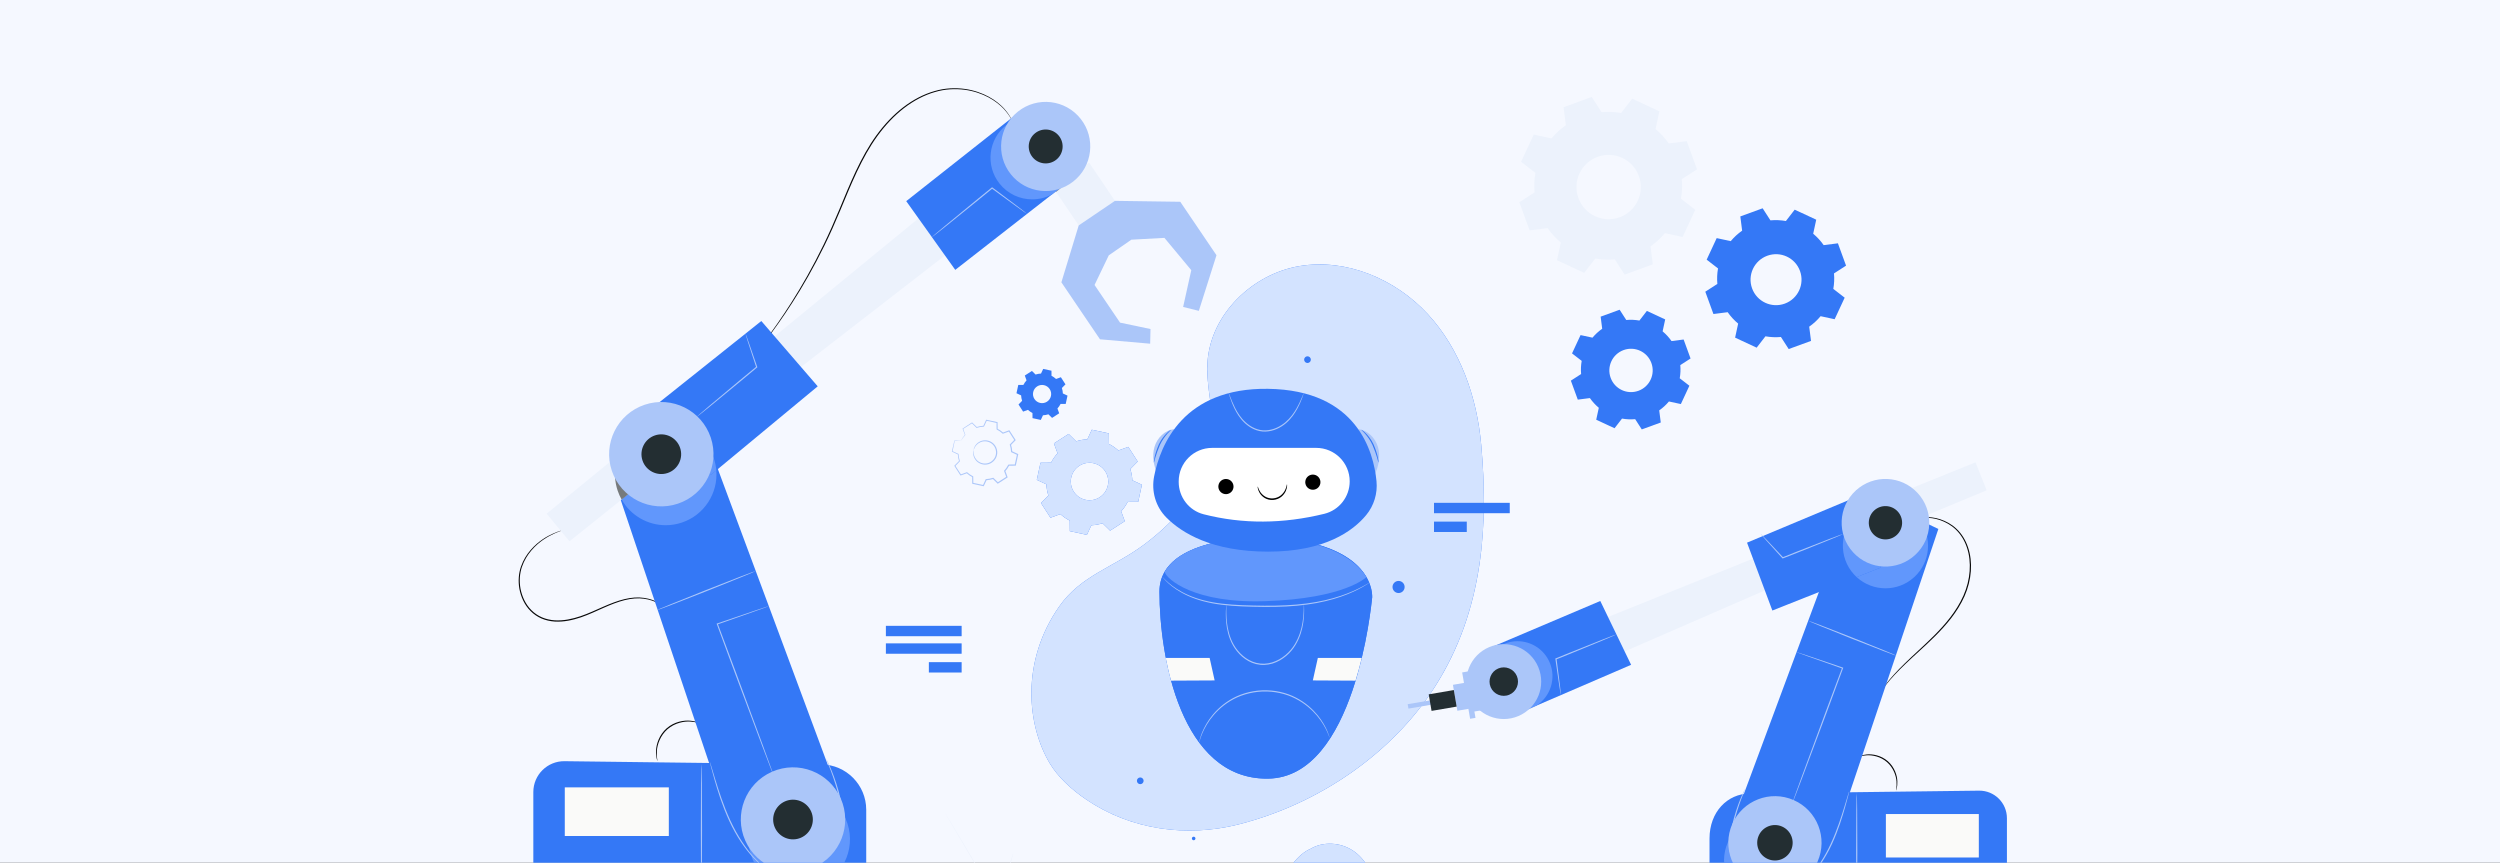 <svg width="510" height="176" viewBox="0 0 510 176" fill="none" xmlns="http://www.w3.org/2000/svg">
<rect x="0" y="0" width="510" height="176" fill="#333333" stroke="none"/>
<g clip-path="url(#clip0_677_1443)">
<rect width="510" height="176" fill="#F5F8FF"/>
<path d="M219.18 211.184C216.456 206.605 211.749 198.386 207.671 191.35C203.595 184.317 199.899 177.953 197.198 173.361C195.847 171.071 194.753 169.215 193.993 167.926C193.617 167.289 193.325 166.792 193.123 166.448C193.027 166.282 192.952 166.153 192.899 166.061C192.85 165.973 192.828 165.927 192.828 165.927C192.828 165.927 192.858 165.969 192.912 166.053C192.969 166.144 193.047 166.27 193.148 166.432C193.356 166.772 193.657 167.265 194.043 167.897C194.818 169.168 195.927 171.017 197.289 173.307C200.014 177.886 203.725 184.242 207.801 191.275C211.878 198.311 216.57 206.538 219.271 211.13" fill="#ECF2FC"/>
<path d="M203.769 183.684C203.73 183.672 204.366 181.478 205.189 178.785C206.014 176.091 206.714 173.918 206.754 173.93C206.793 173.942 206.157 176.135 205.333 178.829C204.509 181.522 203.809 183.696 203.769 183.684" fill="#ECF2FC"/>
<path fill-rule="evenodd" clip-rule="evenodd" d="M334.332 35.912C333.09 32.506 329.322 30.753 325.917 31.994C322.511 33.237 320.757 37.004 322 40.41C323.242 43.815 327.009 45.569 330.415 44.327C333.821 43.084 335.574 39.317 334.332 35.912ZM343.086 36.548C343.208 37.894 343.146 39.233 342.914 40.533L345.839 42.796L343.257 48.343L339.643 47.562C338.798 48.576 337.813 49.486 336.704 50.259L337.173 53.926L331.424 56.023L329.422 52.916C328.076 53.038 326.736 52.975 325.437 52.743L323.174 55.668L317.627 53.086L318.408 49.471C317.394 48.626 316.484 47.642 315.711 46.533L312.044 47.001L309.947 41.254L313.054 39.251C312.932 37.905 312.995 36.565 313.227 35.265L310.301 33.003L312.884 27.456L316.499 28.238C317.344 27.223 318.328 26.313 319.437 25.54L318.968 21.873L324.717 19.776L326.719 22.883C328.065 22.761 329.404 22.824 330.705 23.056L332.967 20.131L338.514 22.712L337.733 26.328C338.747 27.173 339.657 28.157 340.43 29.265L344.097 28.797L346.194 34.545L343.086 36.548" fill="#ECF2FC"/>
<path fill-rule="evenodd" clip-rule="evenodd" d="M367.197 55.273C366.213 52.575 363.228 51.186 360.531 52.17C357.832 53.154 356.443 56.139 357.427 58.837C358.411 61.535 361.396 62.924 364.094 61.94C366.792 60.956 368.181 57.971 367.197 55.273ZM374.133 55.778C374.23 56.844 374.18 57.905 373.996 58.935L376.314 60.727L374.268 65.122L371.404 64.503C370.735 65.306 369.955 66.028 369.077 66.64L369.448 69.545L364.894 71.206L363.308 68.745C362.241 68.841 361.179 68.792 360.15 68.608L358.357 70.925L353.963 68.88L354.582 66.016C353.779 65.346 353.058 64.566 352.445 63.688L349.54 64.059L347.879 59.506L350.341 57.919C350.244 56.852 350.293 55.791 350.477 54.761L348.16 52.969L350.206 48.575L353.069 49.194C353.739 48.39 354.519 47.669 355.397 47.056L355.026 44.151L359.579 42.49L361.166 44.952C362.232 44.855 363.293 44.905 364.324 45.089L366.116 42.771L370.51 44.817L369.892 47.681C370.695 48.35 371.416 49.13 372.028 50.008L374.934 49.637L376.595 54.191L374.133 55.778" fill="#3478F6"/>
<path fill-rule="evenodd" clip-rule="evenodd" d="M336.882 74.053C336.046 71.759 333.508 70.578 331.214 71.414C328.919 72.251 327.738 74.789 328.575 77.084C329.412 79.377 331.95 80.559 334.243 79.722C336.538 78.885 337.719 76.347 336.882 74.053ZM342.78 74.482C342.862 75.389 342.82 76.291 342.664 77.167L344.635 78.691L342.895 82.427L340.46 81.901C339.891 82.585 339.227 83.198 338.481 83.718L338.796 86.189L334.924 87.601L333.575 85.508C332.668 85.59 331.766 85.548 330.89 85.392L329.366 87.362L325.629 85.623L326.156 83.188C325.473 82.618 324.86 81.956 324.339 81.209L321.869 81.524L320.456 77.652L322.549 76.303C322.467 75.396 322.509 74.494 322.665 73.618L320.695 72.094L322.434 68.358L324.87 68.883C325.439 68.2 326.102 67.587 326.848 67.067L326.533 64.596L330.406 63.184L331.754 65.277C332.661 65.195 333.563 65.237 334.439 65.393L335.963 63.423L339.7 65.162L339.174 67.597C339.857 68.167 340.469 68.83 340.991 69.576L343.461 69.261L344.873 73.133L342.78 74.482Z" fill="#3478F6"/>
<path d="M180.72 133.364H196.174V131.248H180.72V133.364Z" fill="#3478F6"/>
<path d="M180.72 129.786H196.174V127.67H180.72V129.786Z" fill="#3478F6"/>
<path d="M189.487 137.194H196.174V135.079H189.487V137.194" fill="#3478F6"/>
<path fill-rule="evenodd" clip-rule="evenodd" d="M218.526 97.419C218.079 99.483 219.389 101.519 221.453 101.966C223.516 102.413 225.551 101.103 225.998 99.039C226.446 96.975 225.135 94.94 223.072 94.493C221.008 94.046 218.973 95.356 218.526 97.419ZM214.412 94.384C214.77 93.683 215.218 93.043 215.736 92.474L214.999 90.451L217.996 88.521L219.533 90.03C220.264 89.794 221.032 89.651 221.819 89.615L222.729 87.663L226.211 88.418L226.232 90.571C226.932 90.93 227.573 91.377 228.141 91.896L230.165 91.159L232.094 94.155L230.585 95.693C230.822 96.425 230.964 97.192 231 97.978L232.952 98.888L232.197 102.371L230.044 102.391C229.686 103.092 229.238 103.732 228.72 104.301L229.457 106.324L226.46 108.254L224.923 106.745C224.191 106.982 223.423 107.124 222.637 107.16L221.727 109.111L218.244 108.356L218.224 106.203C217.523 105.845 216.883 105.398 216.315 104.879L214.291 105.616L212.362 102.62L213.871 101.082C213.634 100.351 213.492 99.583 213.456 98.797L211.504 97.887L212.259 94.404L214.412 94.384" fill="#3478F6"/>
<path fill-rule="evenodd" clip-rule="evenodd" d="M210.769 79.993C210.553 80.994 211.188 81.982 212.19 82.199C213.191 82.416 214.18 81.78 214.397 80.778C214.614 79.777 213.978 78.789 212.976 78.572C211.975 78.355 210.986 78.991 210.769 79.993V79.993ZM208.773 78.519C208.947 78.179 209.164 77.868 209.415 77.592L209.058 76.61L210.512 75.674L211.258 76.406C211.614 76.291 211.986 76.222 212.368 76.204L212.81 75.257L214.5 75.623L214.509 76.669C214.85 76.843 215.161 77.059 215.436 77.311L216.419 76.954L217.355 78.408L216.623 79.154C216.738 79.51 216.806 79.882 216.824 80.264L217.772 80.706L217.405 82.396L216.36 82.406C216.186 82.746 215.969 83.057 215.717 83.332L216.075 84.315L214.621 85.251L213.875 84.519C213.519 84.633 213.147 84.702 212.765 84.72L212.323 85.668L210.633 85.301L210.623 84.256C210.283 84.082 209.972 83.865 209.696 83.613L208.714 83.971L207.778 82.517L208.51 81.77C208.395 81.415 208.326 81.043 208.308 80.661L207.361 80.219L207.728 78.529L208.773 78.519" fill="#3478F6"/>
<path d="M198.621 91.796C198.612 91.794 198.618 91.741 198.636 91.642C198.653 91.543 198.694 91.398 198.773 91.222C198.924 90.875 199.265 90.38 199.901 90.067C200.517 89.751 201.462 89.687 202.269 90.191C203.075 90.665 203.633 91.75 203.389 92.828C203.165 93.912 202.207 94.668 201.277 94.767C200.334 94.891 199.5 94.442 199.07 93.898C198.621 93.351 198.516 92.759 198.521 92.38C198.523 92.187 198.545 92.039 198.571 91.941C198.596 91.843 198.612 91.794 198.621 91.796C198.645 91.799 198.597 92.007 198.619 92.377C198.642 92.74 198.772 93.29 199.205 93.783C199.622 94.274 200.394 94.663 201.247 94.537C202.088 94.435 202.942 93.749 203.144 92.775C203.363 91.806 202.869 90.828 202.146 90.387C201.421 89.92 200.558 89.954 199.976 90.228C199.377 90.498 199.031 90.945 198.86 91.266C198.686 91.593 198.645 91.802 198.621 91.796Z" fill="#ABC6F9"/>
<path d="M196.063 89.909C196.067 89.914 195.955 89.922 195.73 89.93C195.485 89.938 195.151 89.948 194.725 89.961L194.764 89.929C194.648 90.493 194.498 91.221 194.318 92.1L194.282 92.029C194.652 92.198 195.062 92.385 195.5 92.585L195.54 92.603L195.542 92.648C195.566 93.095 195.648 93.57 195.805 94.048L195.821 94.094L195.786 94.131C195.494 94.43 195.18 94.754 194.853 95.091L194.864 94.981C195.244 95.566 195.648 96.187 196.071 96.838L195.954 96.799C196.343 96.655 196.771 96.498 197.211 96.336L197.269 96.314L197.316 96.357C197.643 96.653 198.04 96.936 198.482 97.16L198.541 97.19L198.541 97.256C198.546 97.671 198.552 98.128 198.558 98.594L198.469 98.486C199.15 98.632 199.884 98.789 200.636 98.951L200.505 99.015C200.681 98.637 200.873 98.222 201.068 97.801L201.099 97.736L201.171 97.732C201.613 97.712 202.094 97.63 202.56 97.478L202.63 97.455L202.683 97.507C202.983 97.8 203.309 98.12 203.64 98.443L203.487 98.428C204.076 98.047 204.708 97.64 205.349 97.227L205.299 97.375C205.154 96.977 204.998 96.548 204.84 96.117L204.814 96.045L204.866 95.989C205.168 95.658 205.449 95.262 205.669 94.831L205.67 94.83C205.89 94.693 205.731 94.792 205.78 94.761H205.781H205.781H205.784H205.79H205.8L205.821 94.761L205.863 94.76L205.948 94.76L206.116 94.758L206.452 94.755C206.675 94.753 206.897 94.751 207.119 94.749L206.997 94.847C207.156 94.116 207.313 93.394 207.468 92.683L207.537 92.821C207.128 92.631 206.724 92.442 206.324 92.255L206.256 92.223L206.252 92.149C206.232 91.672 206.145 91.204 206.002 90.76L205.98 90.689L206.031 90.637C206.349 90.314 206.662 89.996 206.97 89.683L206.955 89.831C206.547 89.194 206.148 88.572 205.76 87.966L205.896 88.012C205.469 88.166 205.049 88.318 204.637 88.467L204.572 88.49L204.522 88.445C204.166 88.118 203.773 87.847 203.362 87.635L203.303 87.605L203.303 87.539C203.3 87.08 203.297 86.635 203.294 86.201L203.377 86.302C202.616 86.134 201.897 85.975 201.213 85.825L201.32 85.771C201.12 86.197 200.931 86.596 200.75 86.982L200.726 87.032L200.672 87.034C200.165 87.055 199.699 87.145 199.272 87.28L199.224 87.296L199.189 87.261C198.844 86.918 198.533 86.609 198.239 86.317L198.331 86.326C197.608 86.784 196.99 87.174 196.459 87.51L196.481 87.444C196.657 87.945 196.802 88.359 196.924 88.708L196.932 88.731L196.916 88.749C196.263 89.469 196.086 89.925 196.063 89.909C196.061 89.905 196.072 89.876 196.095 89.824C196.12 89.771 196.16 89.69 196.219 89.585C196.338 89.375 196.53 89.063 196.856 88.694L196.849 88.735C196.718 88.39 196.563 87.98 196.375 87.482L196.359 87.441L196.398 87.416C196.924 87.071 197.535 86.671 198.251 86.201L198.3 86.169L198.343 86.211C198.64 86.499 198.956 86.805 199.304 87.143L199.221 87.123C199.66 86.979 200.14 86.881 200.664 86.854L200.587 86.906C200.764 86.519 200.95 86.117 201.146 85.69L201.179 85.621L201.254 85.636C201.939 85.783 202.659 85.935 203.421 86.098L203.502 86.115L203.503 86.199C203.509 86.633 203.514 87.078 203.52 87.537L203.461 87.442C203.89 87.66 204.301 87.94 204.674 88.278L204.56 88.256C204.972 88.105 205.39 87.951 205.817 87.795L205.903 87.763L205.954 87.841C206.345 88.446 206.746 89.067 207.156 89.701L207.208 89.782L207.141 89.85C206.833 90.165 206.521 90.484 206.205 90.807L206.234 90.685C206.384 91.148 206.476 91.638 206.499 92.138L206.428 92.032C206.829 92.218 207.233 92.406 207.642 92.596L207.731 92.638L207.711 92.735C207.557 93.447 207.401 94.169 207.243 94.9L207.221 94.998L207.121 94.999C206.9 95.002 206.677 95.004 206.454 95.006L206.118 95.009L205.95 95.011L205.866 95.011L205.823 95.012H205.802L205.792 95.012H205.787H205.784H205.783H205.783C205.832 94.982 205.673 95.08 205.893 94.944L205.892 94.945C205.662 95.397 205.368 95.812 205.051 96.158L205.076 96.031C205.233 96.463 205.389 96.892 205.534 97.289L205.568 97.383L205.484 97.437C204.843 97.849 204.21 98.255 203.62 98.635L203.537 98.688L203.467 98.619C203.138 98.295 202.811 97.974 202.513 97.68L202.635 97.709C202.148 97.866 201.644 97.95 201.182 97.97L201.285 97.901C201.088 98.321 200.894 98.736 200.717 99.114L200.677 99.199L200.586 99.179C199.835 99.014 199.102 98.854 198.422 98.705L198.334 98.685L198.334 98.596C198.33 98.13 198.328 97.673 198.325 97.258L198.384 97.353C197.925 97.118 197.513 96.82 197.176 96.51L197.281 96.531C196.841 96.689 196.412 96.844 196.022 96.984L195.947 97.011L195.905 96.945C195.487 96.29 195.089 95.666 194.713 95.077L194.674 95.017L194.725 94.966C195.055 94.632 195.373 94.312 195.668 94.015L195.648 94.098C195.492 93.604 195.413 93.115 195.395 92.655L195.438 92.719C195.003 92.512 194.595 92.319 194.229 92.144L194.182 92.122L194.193 92.073C194.392 91.198 194.558 90.473 194.685 89.912L194.692 89.881L194.724 89.881C195.144 89.886 195.472 89.89 195.714 89.893C195.817 89.896 195.901 89.898 195.972 89.9C196.031 89.903 196.061 89.905 196.063 89.909" fill="#ABC6F9"/>
<path d="M221.727 109.111L218.244 108.356L218.224 106.203C217.523 105.845 216.883 105.398 216.315 104.879L214.291 105.616L212.362 102.62L213.871 101.082C213.634 100.351 213.492 99.583 213.456 98.797L211.504 97.887L212.259 94.404L214.412 94.384C214.77 93.683 215.218 93.043 215.736 92.474L214.999 90.451L217.996 88.521L219.533 90.03C220.264 89.794 221.032 89.651 221.819 89.615L222.729 87.663L226.211 88.418L226.232 90.571C226.932 90.93 227.573 91.377 228.141 91.896L230.165 91.159L232.094 94.155L230.585 95.693C230.822 96.425 230.964 97.192 231 97.978L232.952 98.888L232.197 102.371L230.044 102.391C229.686 103.092 229.238 103.732 228.72 104.301L229.457 106.324L226.46 108.254L224.923 106.745C224.191 106.982 223.423 107.124 222.637 107.16L221.727 109.111V109.111ZM218.438 98.237C218.44 99.996 219.663 101.578 221.453 101.966C221.726 102.025 221.998 102.053 222.266 102.053C224.027 102.053 225.611 100.83 225.998 99.039C226.058 98.765 226.086 98.491 226.086 98.222C226.085 96.463 224.861 94.88 223.072 94.493C222.799 94.434 222.527 94.406 222.259 94.406C220.498 94.406 218.914 95.629 218.526 97.419C218.467 97.694 218.438 97.967 218.438 98.237" fill="#D3E3FF"/>
<path d="M302.171 90.753C301.307 81.046 297.926 71.34 291.339 64.157C284.752 56.975 274.703 52.664 265.093 54.281C255.483 55.9 246.977 64.116 246.329 73.84C245.985 79.001 247.708 84.128 247.421 89.292C246.927 98.218 240.535 105.772 233.368 111.116C227.192 115.72 220.539 117.371 216.11 123.674C208.172 134.971 209.493 147.99 214.185 155.777C215.798 158.454 218.44 160.969 221.608 163.116C230.706 169.284 242.086 170.876 252.737 168.16C269.272 163.943 284.193 153.515 292.793 139.984C302.785 124.262 303.59 106.699 302.171 90.753" fill="#3478F6"/>
<path d="M242.639 169.436C235.203 169.436 227.865 167.358 221.608 163.116C218.44 160.968 215.798 158.453 214.185 155.777C211.895 151.975 210.407 146.925 210.409 141.437C210.411 135.686 212.048 129.455 216.11 123.674C220.539 117.37 227.192 115.72 233.368 111.116C240.535 105.772 246.927 98.218 247.421 89.292C247.444 88.888 247.454 88.485 247.453 88.082C247.452 83.8 246.284 79.54 246.283 75.26C246.283 74.787 246.297 74.313 246.329 73.84C246.977 64.116 255.483 55.9 265.093 54.281C266.454 54.052 267.823 53.942 269.191 53.942C277.48 53.942 285.685 57.992 291.339 64.157C297.926 71.339 301.307 81.046 302.171 90.753C302.502 94.474 302.712 98.285 302.713 102.138C302.714 114.797 300.453 127.931 292.793 139.984C284.193 153.515 269.272 163.943 252.737 168.16C249.411 169.008 246.015 169.436 242.639 169.436ZM237.672 116.49C236.947 117.673 236.527 119.059 236.527 120.682C236.527 133.981 240.89 158.839 258.424 158.841C258.516 158.841 258.605 158.84 258.697 158.84C276.462 158.579 279.724 123.456 279.924 121.891C279.924 121.891 280.028 120.623 279.329 118.898C279.372 118.868 279.393 118.85 279.391 118.848C279.391 118.847 279.391 118.847 279.39 118.847C279.384 118.847 279.36 118.858 279.321 118.878C277.927 115.467 273.385 110.29 258.697 109.61C258.697 109.61 258.697 109.61 258.696 109.61C258.693 109.61 258.679 109.609 258.655 109.609C258.651 109.609 258.647 109.609 258.642 109.609H258.642H258.641C258.619 109.608 258.59 109.608 258.555 109.607C258.433 109.605 258.235 109.602 257.971 109.602C257.968 109.602 257.964 109.602 257.96 109.602C257.95 109.602 257.94 109.602 257.929 109.602C254.653 109.605 241.816 110.03 237.761 116.347C237.729 116.396 237.699 116.444 237.672 116.49" fill="#D3E3FF"/>
<path fill-rule="evenodd" clip-rule="evenodd" d="M233.298 159.285C233.298 159.663 232.991 159.97 232.613 159.97C232.234 159.97 231.928 159.663 231.928 159.285C231.928 158.907 232.234 158.6 232.613 158.6C232.991 158.6 233.298 158.907 233.298 159.285Z" fill="#3478F6"/>
<path fill-rule="evenodd" clip-rule="evenodd" d="M243.252 171.306C243.11 171.164 243.11 170.934 243.252 170.792C243.393 170.65 243.623 170.65 243.765 170.792C243.907 170.934 243.907 171.164 243.765 171.306C243.623 171.448 243.393 171.448 243.252 171.306Z" fill="#3478F6"/>
<path d="M267.349 173.159C264.882 174.17 262.059 177.707 261.859 180.488C261.66 183.269 263.129 186.036 265.371 187.693C267.614 189.35 270.533 189.953 273.305 189.652C275.285 189.438 277.294 188.732 278.637 187.261C280.12 185.637 280.59 183.284 280.371 181.096C280.071 178.082 278.493 175.156 275.959 173.498C273.426 171.84 269.947 171.604 267.349 173.159" fill="#3478F6"/>
<path d="M271.933 189.727C269.594 189.726 267.246 189.078 265.371 187.693C263.265 186.136 261.841 183.6 261.842 180.993C261.842 180.825 261.847 180.656 261.859 180.488C262.059 177.707 264.882 174.17 267.349 173.159C268.532 172.451 269.898 172.114 271.274 172.114C272.92 172.114 274.58 172.596 275.959 173.498C278.493 175.156 280.071 178.082 280.371 181.095C280.404 181.428 280.422 181.766 280.422 182.104C280.423 183.984 279.894 185.885 278.637 187.261C277.294 188.732 275.285 189.438 273.305 189.652C272.85 189.701 272.392 189.727 271.933 189.727" fill="#D3E3FF"/>
<path fill-rule="evenodd" clip-rule="evenodd" d="M286.544 119.745C286.544 120.428 285.991 120.98 285.308 120.98C284.626 120.98 284.073 120.428 284.073 119.745C284.073 119.063 284.626 118.51 285.308 118.51C285.991 118.51 286.544 119.063 286.544 119.745Z" fill="#3478F6"/>
<path fill-rule="evenodd" clip-rule="evenodd" d="M267.413 73.368C267.413 73.746 267.106 74.052 266.728 74.052C266.35 74.052 266.043 73.746 266.043 73.368C266.043 72.989 266.35 72.683 266.728 72.683C267.106 72.683 267.413 72.989 267.413 73.368Z" fill="#3478F6"/>
<path d="M307.99 104.694H292.536V102.578H307.99V104.694Z" fill="#3478F6"/>
<path d="M299.223 108.525H292.536V106.409H299.223V108.525Z" fill="#3478F6"/>
<path d="M388.62 107.138C388.618 107.135 388.651 107.104 388.719 107.046C388.798 106.98 388.899 106.898 389.024 106.795C389.093 106.74 389.169 106.68 389.252 106.614C389.345 106.558 389.445 106.497 389.553 106.432C389.663 106.366 389.781 106.296 389.906 106.221C390.041 106.162 390.184 106.098 390.335 106.032C391.528 105.482 393.56 105.192 395.829 105.937C396.948 106.316 398.136 106.924 399.147 107.899C400.166 108.863 400.979 110.165 401.479 111.655C402.493 114.64 402.232 118.302 400.772 121.605C399.293 124.921 396.98 127.551 394.792 129.746C392.581 131.942 390.453 133.763 388.763 135.394C387.061 137.012 385.778 138.416 384.954 139.437C384.537 139.945 384.228 140.351 384.024 140.629C383.927 140.758 383.849 140.862 383.787 140.944C383.732 141.014 383.703 141.049 383.699 141.046C383.695 141.043 383.718 141.004 383.766 140.929C383.823 140.843 383.894 140.735 383.983 140.6C384.174 140.311 384.471 139.895 384.877 139.376C385.681 138.333 386.949 136.904 388.639 135.266C390.319 133.615 392.436 131.778 394.628 129.583C396.8 127.387 399.084 124.773 400.543 121.503C401.979 118.253 402.24 114.651 401.26 111.729C400.777 110.27 399.988 108.993 399.003 108.05C398.025 107.093 396.866 106.487 395.772 106.105C393.555 105.354 391.557 105.608 390.372 106.122C389.162 106.624 388.648 107.18 388.62 107.138Z" fill="#070707"/>
<path d="M348.742 186.406V171.061C348.742 165.621 352.384 161.933 356.914 161.877L403.716 161.293C406.851 161.254 409.413 163.784 409.413 166.92V186.123L348.742 186.406Z" fill="#3478F6"/>
<path d="M403.679 174.928H384.719V166.065H403.679V174.928Z" fill="#FAFAF9"/>
<path d="M378.773 186.035C378.704 186.035 378.648 180.605 378.648 173.909C378.648 167.211 378.704 161.783 378.773 161.783C378.843 161.783 378.899 167.211 378.899 173.909C378.899 180.605 378.843 186.035 378.773 186.035Z" fill="#ABC6F9"/>
<path d="M378.964 154.432C378.958 154.42 379.117 154.328 379.425 154.209C379.732 154.089 380.198 153.962 380.789 153.907C381.952 153.785 383.71 154.069 385.111 155.28C386.503 156.504 387.024 158.207 387.061 159.376C387.087 159.969 387.024 160.448 386.947 160.768C386.871 161.089 386.802 161.259 386.789 161.255C386.735 161.246 386.979 160.542 386.884 159.387C386.803 158.256 386.272 156.635 384.946 155.469C383.612 154.315 381.934 154.01 380.802 154.084C379.645 154.147 378.98 154.485 378.964 154.432Z" fill="#070707"/>
<path d="M355.739 161.984L378.773 100.002L395.425 107.906L375.886 166.065L355.739 161.984Z" fill="#3478F6"/>
<path d="M360.945 184.78C359.7 184.78 358.434 184.527 357.222 183.992C352.549 181.933 350.431 176.476 352.491 171.804C354.015 168.345 357.403 166.286 360.955 166.286C362.2 166.286 363.465 166.539 364.678 167.073C369.35 169.132 371.468 174.589 369.409 179.261C367.884 182.72 364.497 184.78 360.945 184.78" fill="#6197FC"/>
<path d="M370.79 175.762C368.671 180.568 363.058 182.747 358.251 180.629C353.445 178.51 351.267 172.898 353.385 168.091C355.503 163.285 361.117 161.106 365.923 163.224C370.729 165.343 372.908 170.956 370.79 175.762" fill="#ABC6F9"/>
<path d="M365.396 173.383C364.591 175.211 362.456 176.039 360.629 175.234C358.801 174.429 357.973 172.294 358.778 170.467C359.584 168.639 361.718 167.811 363.546 168.616C365.373 169.422 366.201 171.556 365.396 173.383" fill="#232E32"/>
<path d="M365.589 163.98C365.581 163.977 365.621 163.844 365.705 163.595C365.799 163.325 365.925 162.963 366.084 162.509C366.432 161.545 366.921 160.191 367.521 158.529C368.765 155.157 370.469 150.537 372.351 145.433C373.606 142.073 374.783 138.924 375.784 136.246L375.85 136.386C373.058 135.4 370.723 134.575 369.06 133.988C368.26 133.698 367.623 133.466 367.162 133.299C366.959 133.222 366.795 133.159 366.664 133.109C366.553 133.065 366.496 133.039 366.498 133.034C366.5 133.028 366.56 133.043 366.676 133.077C366.809 133.119 366.977 133.171 367.184 133.236C367.65 133.389 368.293 133.601 369.102 133.868C370.772 134.434 373.117 135.23 375.922 136.181L376.026 136.217L375.988 136.322C374.996 139.004 373.83 142.157 372.586 145.52C370.677 150.614 368.949 155.225 367.687 158.591C367.056 160.242 366.542 161.586 366.176 162.542C365.999 162.99 365.858 163.346 365.753 163.613C365.654 163.856 365.598 163.982 365.589 163.98Z" fill="#ABC6F9"/>
<path d="M386.989 133.811C386.963 133.875 382.888 132.321 377.887 130.339C372.885 128.356 368.851 126.698 368.877 126.633C368.902 126.568 372.977 128.123 377.979 130.105C382.98 132.087 387.014 133.746 386.989 133.811" fill="#ABC6F9"/>
<path d="M366.839 181.077C366.826 181.062 367.07 180.858 367.497 180.478C367.926 180.1 368.524 179.528 369.206 178.768C370.58 177.259 372.192 174.913 373.495 172.079C374.8 169.245 375.641 166.535 376.247 164.581C376.537 163.63 376.777 162.846 376.956 162.26C377.036 162.01 377.102 161.802 377.157 161.631C377.206 161.488 377.235 161.414 377.244 161.416C377.252 161.418 377.239 161.497 377.206 161.645C377.163 161.82 377.112 162.031 377.049 162.286C376.909 162.842 376.696 163.644 376.417 164.631C375.853 166.601 375.038 169.329 373.723 172.185C372.411 175.04 370.757 177.398 369.337 178.888C368.632 179.639 368.01 180.195 367.561 180.552C367.34 180.738 367.155 180.863 367.034 180.954C366.911 181.042 366.844 181.084 366.839 181.077" fill="#ABC6F9"/>
<path d="M354.733 175.903C354.73 175.912 354.673 175.9 354.567 175.871C354.463 175.834 354.308 175.777 354.129 175.661C353.771 175.442 353.313 174.988 353.025 174.28C352.729 173.573 352.669 172.646 352.779 171.666C352.891 170.685 353.077 169.623 353.319 168.514C353.805 166.295 354.479 164.347 355.044 162.974C355.323 162.286 355.579 161.742 355.76 161.368C355.946 160.997 356.057 160.796 356.073 160.803C356.089 160.811 356.008 161.026 355.849 161.408C355.696 161.793 355.466 162.346 355.209 163.039C354.689 164.422 354.046 166.365 353.564 168.568C353.125 170.755 352.645 172.835 353.19 174.215C353.444 174.896 353.858 175.346 354.184 175.581C354.513 175.823 354.742 175.879 354.733 175.903" fill="#ABC6F9"/>
<path d="M327.392 126.121L358.663 113.539L360.446 120.267L330.574 133.264L327.392 126.121" fill="#ECF2FC"/>
<path d="M383.61 115.805L361.562 124.549L356.394 110.701L381.365 100.246L383.61 115.805" fill="#3478F6"/>
<path d="M391.494 105.756L405.276 100.018L403.007 94.318L389.629 99.72L391.494 105.756" fill="#ECF2FC"/>
<path d="M391.551 106.068L391.123 105.865C391.195 105.846 391.27 105.827 391.346 105.81C391.417 105.895 391.485 105.981 391.551 106.068V106.068ZM390.968 105.792L384.333 102.642C384.432 102.639 384.531 102.637 384.631 102.637C386.972 102.637 389.307 103.578 391.02 105.435C391.102 105.525 391.183 105.616 391.262 105.709C391.161 105.735 391.063 105.763 390.968 105.792" fill="#D7DDDD"/>
<path d="M391.123 105.864L390.968 105.791C391.063 105.762 391.161 105.734 391.262 105.709C391.29 105.742 391.319 105.776 391.346 105.809C391.27 105.827 391.195 105.845 391.123 105.864Z" fill="black"/>
<path d="M384.635 120.014C382.52 120.014 380.411 119.247 378.76 117.73L383.61 115.806L381.78 103.116C382.607 102.829 383.469 102.671 384.333 102.642L390.968 105.791L391.123 105.865L391.551 106.068C394.235 109.593 393.845 114.648 390.523 117.712C388.853 119.252 386.741 120.014 384.635 120.014" fill="#6197FC"/>
<path d="M378.76 117.729C378.583 117.566 378.412 117.395 378.246 117.215C374.993 113.688 375.215 108.191 378.742 104.938C379.648 104.102 380.685 103.495 381.779 103.115L383.61 115.805L378.76 117.729Z" fill="#6197FC"/>
<path d="M391.203 100.583C394.55 104.211 394.321 109.866 390.693 113.213C387.064 116.56 381.409 116.332 378.062 112.703C374.716 109.074 374.944 103.419 378.573 100.073C382.201 96.726 387.856 96.954 391.203 100.583Z" fill="#ABC6F9"/>
<path d="M387.131 104.338C388.403 105.717 388.316 107.867 386.937 109.14C385.557 110.413 383.407 110.326 382.134 108.946C380.862 107.567 380.948 105.416 382.329 104.143C383.708 102.871 385.858 102.958 387.131 104.338" fill="#232E32"/>
<path d="M359.126 108.851C359.136 108.842 359.265 108.962 359.494 109.191C359.748 109.454 360.071 109.788 360.464 110.193C361.312 111.094 362.454 112.31 363.777 113.719L363.647 113.688C364.591 113.313 365.618 112.903 366.69 112.478C369.26 111.462 371.591 110.554 373.284 109.91C374.101 109.604 374.777 109.351 375.293 109.158C375.769 108.986 376.036 108.898 376.042 108.914C376.048 108.931 375.794 109.049 375.328 109.249C374.821 109.461 374.155 109.739 373.35 110.075C371.673 110.762 369.352 111.695 366.782 112.711C365.709 113.133 364.68 113.537 363.734 113.909L363.657 113.939L363.603 113.879C362.306 112.446 361.186 111.21 360.356 110.293C359.983 109.868 359.677 109.519 359.436 109.245C359.226 108.998 359.116 108.86 359.126 108.851Z" fill="#ABC6F9"/>
<path d="M304.385 131.97L326.46 122.601L332.749 135.622L309.866 145.489L304.385 131.97Z" fill="#3478F6"/>
<path d="M309.572 145.082C306.79 145.082 304.146 143.445 302.994 140.722C301.797 137.888 302.569 134.715 304.693 132.729L309.701 145.081C309.658 145.082 309.615 145.082 309.572 145.082ZM311.321 144.863L313.397 143.967C313.068 144.176 312.717 144.36 312.347 144.517C312.009 144.66 311.666 144.775 311.321 144.863" fill="#D7DDDD"/>
<path d="M309.701 145.081L304.693 132.729C305.29 132.171 305.993 131.706 306.79 131.369C307.697 130.986 308.639 130.805 309.565 130.805C312.347 130.805 314.991 132.442 316.142 135.165C317.52 138.425 316.291 142.133 313.397 143.967L311.321 144.863C310.783 145 310.24 145.071 309.701 145.081" fill="#6197FC"/>
<path d="M303.796 132.012C307.681 130.37 312.161 132.188 313.803 136.073C315.445 139.958 313.627 144.438 309.742 146.081C305.857 147.723 301.377 145.904 299.735 142.019C298.093 138.134 299.911 133.654 303.796 132.012Z" fill="#ABC6F9"/>
<path d="M305.639 136.372C307.116 135.748 308.819 136.44 309.444 137.917C310.068 139.394 309.376 141.098 307.899 141.722C306.422 142.347 304.718 141.655 304.094 140.178C303.47 138.7 304.161 136.997 305.639 136.372Z" fill="#232E32"/>
<path d="M318.425 141.799C318.411 141.801 318.371 141.608 318.309 141.253C318.246 140.856 318.164 140.344 318.065 139.722C317.869 138.369 317.604 136.541 317.299 134.434L317.285 134.341L317.372 134.305C318.221 133.959 319.137 133.587 320.084 133.201C322.742 132.124 325.152 131.161 326.901 130.477C327.748 130.151 328.447 129.882 328.978 129.678C329.47 129.494 329.745 129.401 329.752 129.417C329.759 129.433 329.496 129.557 329.014 129.769C328.492 129.991 327.802 130.285 326.968 130.641C325.236 131.368 322.836 132.356 320.179 133.433C319.23 133.816 318.313 134.186 317.463 134.529L317.537 134.401C317.807 136.513 318.041 138.346 318.215 139.701C318.286 140.328 318.345 140.842 318.39 141.242C318.426 141.601 318.439 141.797 318.425 141.799" fill="#ABC6F9"/>
<path d="M287.321 144.557L287.167 143.656L292.627 142.722L292.782 143.622L287.321 144.557" fill="#ABC6F9"/>
<path d="M303.01 138.048L299.801 138.597L299.522 136.965L298.284 137.176L298.65 139.315L296.398 139.701L296.581 140.77L297.304 144.992L299.555 144.607L299.902 146.633L301 146.446L300.778 145.151L304.127 144.578L303.01 138.048" fill="#ABC6F9"/>
<path d="M291.459 141.646L292.037 145.023L297.159 144.147L296.581 140.77L291.459 141.646Z" fill="#232E32"/>
<path d="M258.697 109.609C258.697 109.609 236.527 108.892 236.527 120.682C236.527 134.05 240.933 159.098 258.697 158.839C276.462 158.579 279.724 123.455 279.924 121.89C279.924 121.89 280.851 110.634 258.697 109.609Z" fill="#3478F6"/>
<path d="M279.391 118.848C279.393 118.851 279.363 118.875 279.3 118.919C279.225 118.97 279.132 119.032 279.019 119.108C278.772 119.274 278.397 119.503 277.906 119.783C276.921 120.337 275.448 121.069 273.533 121.73C271.621 122.394 269.271 122.979 266.618 123.336C263.967 123.7 261.023 123.836 257.941 123.815C254.859 123.776 251.917 123.709 249.258 123.376C246.6 123.054 244.244 122.415 242.396 121.577C240.541 120.748 239.204 119.76 238.365 119.004C237.947 118.621 237.643 118.304 237.447 118.079C237.359 117.975 237.287 117.89 237.228 117.821C237.18 117.761 237.157 117.729 237.161 117.727C237.164 117.724 237.193 117.75 237.247 117.803C237.311 117.868 237.389 117.947 237.484 118.044C237.691 118.257 238.005 118.562 238.429 118.93C239.283 119.659 240.621 120.614 242.468 121.414C244.307 122.224 246.644 122.839 249.286 123.147C251.928 123.464 254.866 123.525 257.942 123.564C261.017 123.585 263.949 123.456 266.588 123.106C269.228 122.764 271.568 122.2 273.476 121.561C275.387 120.926 276.864 120.223 277.859 119.697C278.355 119.431 278.738 119.218 278.992 119.065C279.11 118.998 279.207 118.943 279.286 118.898C279.353 118.861 279.389 118.844 279.391 118.848" fill="#ABC6F9"/>
<path d="M265.991 123.298C266 123.298 266.011 123.412 266.023 123.628C266.036 123.846 266.046 124.166 266.044 124.58C266.036 125.404 265.998 126.61 265.676 128.061C265.516 128.785 265.275 129.566 264.92 130.365C264.565 131.163 264.103 131.989 263.459 132.741C262.828 133.5 262.027 134.182 261.093 134.718C260.622 134.98 260.117 135.199 259.585 135.368C259.051 135.527 258.489 135.623 257.916 135.649C256.766 135.688 255.643 135.392 254.7 134.867C253.752 134.347 252.967 133.639 252.347 132.872C251.089 131.328 250.555 129.568 250.296 128.12C250.048 126.656 250.051 125.452 250.076 124.628C250.088 124.215 250.111 123.895 250.13 123.678C250.149 123.462 250.163 123.348 250.172 123.349C250.181 123.349 250.183 123.464 250.18 123.681C250.178 123.923 250.176 124.237 250.173 124.629C250.179 125.45 250.203 126.647 250.471 128.089C250.749 129.516 251.292 131.232 252.526 132.726C253.134 133.47 253.901 134.152 254.818 134.652C255.73 135.155 256.805 135.435 257.907 135.399C258.457 135.374 258.997 135.281 259.513 135.129C260.026 134.966 260.515 134.756 260.972 134.504C261.879 133.986 262.663 133.327 263.283 132.591C263.914 131.864 264.373 131.061 264.73 130.28C265.087 129.499 265.335 128.733 265.503 128.021C265.843 126.593 265.909 125.397 265.947 124.577C265.957 124.187 265.966 123.871 265.972 123.629C265.976 123.412 265.983 123.299 265.991 123.298" fill="#ABC6F9"/>
<path d="M271.266 150.53C271.238 150.54 271.094 150.057 270.716 149.232C270.34 148.41 269.701 147.252 268.666 146.009C267.624 144.78 266.163 143.471 264.256 142.509C262.361 141.534 260.011 140.984 257.551 141.07C255.091 141.171 252.788 141.897 250.972 143.012C249.143 144.116 247.784 145.531 246.839 146.835C245.901 148.154 245.351 149.356 245.039 150.205C244.724 151.055 244.617 151.548 244.588 151.54C244.58 151.539 244.604 151.415 244.659 151.182C244.708 150.946 244.806 150.606 244.947 150.172C245.233 149.307 245.763 148.081 246.694 146.733C247.633 145.399 248.997 143.949 250.852 142.813C252.693 141.668 255.038 140.921 257.541 140.819C260.044 140.732 262.438 141.299 264.361 142.302C266.295 143.294 267.765 144.637 268.802 145.895C269.832 147.17 270.454 148.352 270.805 149.193C270.978 149.616 271.102 149.947 271.168 150.178C271.24 150.407 271.274 150.528 271.266 150.53" fill="#ABC6F9"/>
<path d="M267.819 138.805L268.839 134.221H277.799C277.481 135.579 277.034 137.165 276.527 138.852L267.819 138.805" fill="#FAFAF9"/>
<path d="M247.786 138.805L246.766 134.221H237.806C238.123 135.579 238.392 137.165 238.9 138.852L247.786 138.805" fill="#FAFAF9"/>
<path d="M237.672 116.489C237.699 116.443 237.729 116.396 237.761 116.347C237.731 116.393 237.701 116.442 237.672 116.489ZM258.697 109.61C258.693 109.61 258.679 109.609 258.655 109.609C258.679 109.609 258.693 109.61 258.697 109.61ZM258.642 109.608H258.642H258.642ZM258.641 109.608C258.619 109.608 258.59 109.607 258.555 109.606C258.59 109.607 258.619 109.608 258.641 109.608ZM257.93 109.601C257.94 109.601 257.95 109.601 257.96 109.601C257.95 109.601 257.94 109.601 257.93 109.601Z" fill="black"/>
<path d="M256.157 122.674C241.812 122.673 237.287 117.201 237.628 116.566C237.642 116.541 237.656 116.515 237.672 116.489C237.701 116.442 237.731 116.393 237.761 116.347C238.208 115.671 239.127 114.713 239.127 114.713C244.152 109.953 254.962 109.605 257.929 109.601C257.94 109.601 257.95 109.601 257.96 109.601C257.964 109.601 257.968 109.601 257.971 109.601C258.235 109.601 258.433 109.604 258.555 109.606C258.59 109.607 258.619 109.608 258.641 109.608H258.642H258.642C258.647 109.609 258.651 109.609 258.655 109.609C258.679 109.609 258.693 109.61 258.696 109.61C258.697 109.61 258.697 109.61 258.697 109.61C270.936 110.176 276.612 114.227 278.754 117.726C278.754 117.726 274.407 122.118 258.056 122.643C257.404 122.664 256.773 122.674 256.157 122.674" fill="#6197FC"/>
<path d="M236.143 96.815C235.356 95.055 234.976 93.039 235.511 91.187C236.045 89.335 237.637 87.722 239.558 87.552" fill="#ABC6F9"/>
<path d="M238.918 87.666C238.942 87.698 238.596 87.961 238.137 88.486C237.68 89.006 237.086 89.779 236.641 90.735C236.216 91.709 235.9 92.627 235.708 93.297C235.514 93.969 235.426 94.395 235.388 94.389C235.357 94.384 235.383 93.946 235.536 93.253C235.687 92.56 235.979 91.625 236.412 90.631C236.876 89.637 237.507 88.866 238.008 88.364C238.511 87.858 238.903 87.641 238.918 87.666" fill="#3478F6"/>
<path d="M280.468 96.815C281.254 95.055 281.634 93.039 281.1 91.187C280.565 89.335 278.972 87.722 277.052 87.552" fill="#ABC6F9"/>
<path d="M277.692 87.666C277.707 87.641 278.099 87.858 278.603 88.364C279.103 88.866 279.734 89.637 280.197 90.631C280.632 91.625 280.923 92.56 281.074 93.253C281.227 93.946 281.253 94.384 281.221 94.389C281.184 94.395 281.096 93.969 280.902 93.297C280.71 92.627 280.394 91.709 279.969 90.735C279.524 89.779 278.93 89.006 278.474 88.486C278.014 87.961 277.668 87.698 277.692 87.666" fill="#3478F6"/>
<path d="M237.918 105.551C235.74 103.355 234.844 100.194 235.445 97.16C236.723 90.701 241.423 79.074 258.697 79.319C276.82 79.576 280.22 92.119 280.806 98.162C281.048 100.659 280.296 103.152 278.695 105.085C275.999 108.339 270.275 112.539 258.697 112.535C247.228 112.531 241.063 108.722 237.918 105.551Z" fill="#3478F6"/>
<path d="M250.625 80.084C250.633 80.081 250.668 80.156 250.726 80.3C250.793 80.472 250.875 80.682 250.974 80.935C251.191 81.484 251.494 82.286 251.968 83.225C252.446 84.157 253.104 85.246 254.133 86.172C255.143 87.088 256.571 87.856 258.165 87.795C259.755 87.745 261.177 87.01 262.224 86.13C263.278 85.235 263.993 84.183 264.511 83.273C265.03 82.357 265.365 81.569 265.597 81.026C265.827 80.482 265.95 80.178 265.968 80.185C265.976 80.188 265.956 80.267 265.909 80.416C265.864 80.566 265.789 80.784 265.688 81.062C265.483 81.618 265.172 82.421 264.667 83.359C264.161 84.291 263.451 85.374 262.374 86.306C261.305 87.221 259.839 87.992 258.172 88.045C257.345 88.074 256.536 87.892 255.828 87.575C255.115 87.263 254.501 86.819 253.977 86.343C252.926 85.379 252.272 84.256 251.809 83.304C251.349 82.343 251.071 81.529 250.883 80.968C250.789 80.686 250.722 80.467 250.678 80.317C250.635 80.167 250.616 80.087 250.625 80.084" fill="#ABC6F9"/>
<path d="M270.149 104.82C261.74 106.876 253.533 106.954 245.541 104.91C242.538 104.142 240.455 101.408 240.455 98.309V98.192C240.455 94.423 243.511 91.368 247.28 91.368H268.513C272.282 91.368 275.338 94.423 275.338 98.192C275.338 101.331 273.198 104.075 270.149 104.82Z" fill="white"/>
<path d="M251.619 99.504C251.484 100.348 250.69 100.922 249.846 100.787C249.002 100.652 248.427 99.858 248.563 99.014C248.698 98.17 249.492 97.595 250.336 97.731C251.18 97.866 251.755 98.66 251.619 99.504" fill="black"/>
<path d="M269.35 98.608C269.215 99.452 268.421 100.026 267.577 99.891C266.733 99.756 266.159 98.962 266.294 98.118C266.429 97.274 267.223 96.7 268.067 96.835C268.911 96.97 269.485 97.764 269.35 98.608" fill="black"/>
<path d="M262.543 98.805C262.57 98.796 262.66 99.352 262.314 100.149C262.138 100.538 261.847 100.976 261.404 101.333C260.965 101.693 260.37 101.939 259.73 101.988C259.089 102.034 258.471 101.878 257.995 101.586C257.514 101.298 257.176 100.906 256.957 100.546C256.521 99.807 256.546 99.243 256.574 99.249C256.629 99.233 256.686 99.764 257.137 100.419C257.365 100.739 257.693 101.082 258.135 101.329C258.573 101.58 259.131 101.711 259.712 101.67C260.292 101.625 260.83 101.412 261.235 101.099C261.645 100.788 261.931 100.4 262.119 100.049C262.492 99.333 262.487 98.798 262.543 98.805" fill="black"/>
<path d="M114.96 108.115C114.961 108.118 114.917 108.136 114.83 108.168C114.73 108.201 114.603 108.245 114.445 108.299C114.107 108.413 113.612 108.596 112.995 108.876C111.78 109.445 110.012 110.419 108.431 112.259C107.641 113.17 106.934 114.31 106.474 115.65C106.023 116.988 105.901 118.537 106.184 120.1C106.493 121.647 107.174 123.249 108.401 124.469C109.006 125.08 109.736 125.583 110.549 125.937C111.365 126.287 112.257 126.487 113.169 126.548C115.004 126.657 116.793 126.254 118.436 125.703C120.083 125.144 121.604 124.406 123.08 123.768C124.554 123.123 125.989 122.56 127.39 122.224C128.786 121.889 130.153 121.777 131.369 121.967C133.82 122.304 135.558 123.557 136.359 124.654C136.579 124.919 136.71 125.197 136.847 125.422C136.949 125.665 137.049 125.865 137.103 126.037C137.147 126.199 137.184 126.328 137.212 126.431C137.235 126.52 137.245 126.566 137.241 126.566C137.237 126.567 137.218 126.524 137.187 126.437C137.153 126.338 137.109 126.211 137.055 126.054C136.994 125.887 136.888 125.692 136.781 125.456C136.639 125.239 136.503 124.969 136.281 124.714C135.472 123.656 133.754 122.452 131.345 122.143C130.151 121.967 128.818 122.087 127.439 122.426C126.059 122.766 124.64 123.331 123.173 123.979C121.703 124.621 120.182 125.366 118.514 125.936C116.854 126.496 115.038 126.91 113.153 126.799C112.216 126.736 111.295 126.53 110.451 126.166C109.608 125.799 108.85 125.275 108.226 124.642C106.96 123.377 106.266 121.729 105.957 120.142C105.673 118.538 105.806 116.952 106.277 115.583C106.755 114.217 107.486 113.061 108.297 112.144C109.919 110.29 111.72 109.332 112.956 108.787C114.214 108.255 114.96 108.115 114.96 108.115" fill="#070707"/>
<path d="M176.71 183.297V165.197C176.71 160.127 172.634 155.999 167.563 155.936L115.175 155.282C111.666 155.239 108.798 158.071 108.798 161.581V183.076L176.71 183.297Z" fill="#3478F6"/>
<path d="M115.216 170.544H136.439V160.624H115.216V170.544Z" fill="#FAFAF9"/>
<path d="M143.095 182.977C143.025 182.977 142.969 176.9 142.969 169.405C142.969 161.907 143.025 155.831 143.095 155.831C143.164 155.831 143.221 161.907 143.221 169.405C143.221 176.9 143.164 182.977 143.095 182.977" fill="#ABC6F9"/>
<path d="M142.881 147.603C142.865 147.658 142.121 147.276 140.825 147.203C139.556 147.117 137.673 147.458 136.175 148.753C134.687 150.061 134.094 151.88 134.006 153.149C133.902 154.443 134.179 155.232 134.122 155.241C134.109 155.245 134.034 155.054 133.951 154.695C133.866 154.336 133.799 153.8 133.829 153.137C133.857 152.475 134.008 151.687 134.352 150.875C134.693 150.065 135.245 149.24 136.01 148.564C136.785 147.898 137.677 147.464 138.526 147.236C139.376 147.006 140.178 146.964 140.837 147.026C141.498 147.086 142.02 147.227 142.364 147.359C142.709 147.491 142.887 147.591 142.881 147.603" fill="#070707"/>
<path d="M168.879 156.056L143.095 86.676L124.456 95.524L146.327 160.625L168.879 156.056Z" fill="#3478F6"/>
<path d="M163.051 181.572C159.075 181.572 155.284 179.267 153.577 175.395C151.272 170.165 153.643 164.058 158.873 161.752C160.23 161.154 161.646 160.871 163.04 160.871C167.016 160.871 170.808 163.176 172.515 167.048C174.82 172.278 172.449 178.385 167.219 180.691C165.862 181.289 164.445 181.572 163.051 181.572Z" fill="#6197FC"/>
<path d="M152.031 171.477C154.403 176.857 160.686 179.296 166.066 176.925C171.446 174.554 173.885 168.271 171.514 162.891C169.143 157.511 162.859 155.072 157.479 157.443C152.099 159.814 149.66 166.098 152.031 171.477Z" fill="#ABC6F9"/>
<path d="M158.068 168.816C158.97 170.862 161.36 171.79 163.405 170.888C165.451 169.986 166.379 167.597 165.477 165.551C164.575 163.506 162.186 162.578 160.14 163.48C158.095 164.382 157.167 166.771 158.068 168.816Z" fill="#232E32"/>
<path d="M157.853 158.29C157.849 158.291 157.831 158.257 157.801 158.187C157.766 158.104 157.724 158.002 157.673 157.878C157.557 157.584 157.4 157.184 157.201 156.679C156.795 155.613 156.22 154.107 155.513 152.254C154.105 148.491 152.171 143.327 150.035 137.622C148.641 133.856 147.335 130.327 146.225 127.326L146.186 127.221L146.291 127.185C149.433 126.117 152.059 125.224 153.923 124.591C154.831 124.29 155.553 124.051 156.068 123.88C156.303 123.806 156.491 123.747 156.637 123.701C156.766 123.662 156.833 123.645 156.835 123.65C156.837 123.656 156.774 123.684 156.648 123.733C156.505 123.787 156.32 123.857 156.091 123.944C155.579 124.129 154.864 124.387 153.965 124.712C152.108 125.366 149.492 126.287 146.362 127.391L146.429 127.25C147.548 130.247 148.865 133.773 150.27 137.534C152.38 143.249 154.289 148.422 155.68 152.192C156.356 154.057 156.905 155.573 157.293 156.645C157.473 157.157 157.615 157.563 157.72 157.86C157.762 157.988 157.797 158.093 157.825 158.178C157.847 158.251 157.856 158.289 157.853 158.29" fill="#ABC6F9"/>
<path d="M133.899 124.519C133.873 124.455 138.391 122.603 143.989 120.385C149.588 118.166 154.147 116.42 154.173 116.485C154.198 116.549 149.681 118.4 144.082 120.619C138.484 122.837 133.924 124.584 133.899 124.519" fill="#ABC6F9"/>
<path d="M156.454 177.428C156.449 177.436 156.374 177.386 156.237 177.288C156.103 177.186 155.895 177.044 155.65 176.837C155.147 176.435 154.452 175.812 153.665 174.971C152.079 173.301 150.229 170.663 148.762 167.468C147.291 164.273 146.376 161.22 145.742 159.016C145.428 157.912 145.189 157.014 145.03 156.392C144.958 156.104 144.9 155.867 144.852 155.675C144.815 155.51 144.799 155.423 144.807 155.42C144.816 155.418 144.848 155.501 144.901 155.661C144.96 155.849 145.034 156.083 145.124 156.366C145.32 157.015 145.588 157.895 145.912 158.966C146.589 161.154 147.528 164.189 148.989 167.362C150.448 170.536 152.255 173.163 153.796 174.851C154.56 175.701 155.232 176.34 155.713 176.762C156.193 177.186 156.467 177.412 156.454 177.428" fill="#ABC6F9"/>
<path d="M170.005 171.637C169.996 171.612 170.252 171.55 170.622 171.28C170.99 171.018 171.456 170.515 171.741 169.75C172.034 168.991 172.082 167.997 171.948 166.921C171.812 165.841 171.597 164.653 171.328 163.422C170.788 160.955 170.067 158.78 169.482 157.232C169.192 156.457 168.934 155.839 168.76 155.409C168.581 154.982 168.489 154.741 168.505 154.734C168.52 154.727 168.642 154.953 168.85 155.369C169.051 155.788 169.336 156.397 169.647 157.168C170.277 158.705 171.03 160.886 171.573 163.368C171.843 164.609 172.052 165.798 172.178 166.895C172.302 167.991 172.236 169.026 171.906 169.815C171.586 170.607 171.076 171.114 170.677 171.361C170.479 171.491 170.306 171.556 170.19 171.597C170.071 171.632 170.008 171.645 170.005 171.637" fill="#ABC6F9"/>
<path d="M154.425 71.695C154.425 71.695 154.464 71.632 154.549 71.516C154.642 71.393 154.769 71.223 154.932 71.006C155.274 70.562 155.774 69.904 156.406 69.047C157.667 67.334 159.473 64.835 161.502 61.615C163.543 58.404 165.801 54.468 168.002 49.945C169.101 47.683 170.176 45.272 171.221 42.74C172.275 40.213 173.334 37.579 174.574 34.945C175.817 32.316 177.184 29.806 178.806 27.581C180.427 25.361 182.269 23.413 184.277 21.87C186.287 20.336 188.457 19.203 190.626 18.588C192.791 17.938 194.938 17.889 196.831 18.142C198.73 18.404 200.381 19.015 201.715 19.737C203.053 20.463 204.062 21.322 204.798 22.096C205.504 22.9 205.967 23.594 206.231 24.089C206.354 24.331 206.45 24.52 206.52 24.659C206.584 24.787 206.611 24.856 206.611 24.856C206.611 24.856 206.568 24.795 206.497 24.67C206.422 24.535 206.319 24.35 206.187 24.114C205.91 23.629 205.437 22.95 204.726 22.163C203.986 21.406 202.979 20.567 201.649 19.861C200.322 19.157 198.685 18.566 196.807 18.318C194.933 18.08 192.817 18.138 190.684 18.788C188.544 19.404 186.404 20.53 184.417 22.054C182.434 23.586 180.611 25.52 179.005 27.726C177.399 29.934 176.039 32.432 174.801 35.053C173.565 37.677 172.506 40.307 171.448 42.835C170.4 45.367 169.317 47.782 168.21 50.046C165.994 54.573 163.716 58.507 161.651 61.71C159.601 64.923 157.771 67.409 156.484 69.106C155.84 69.954 155.327 70.603 154.972 71.038C154.801 71.248 154.667 71.412 154.569 71.532C154.477 71.643 154.425 71.695 154.425 71.695" fill="#070707"/>
<path d="M188.016 44.021L156.975 69.48L162.982 75.194L193.654 51.433L188.016 44.021" fill="#ECF2FC"/>
<path d="M145.062 96.834L166.814 78.811L155.309 65.487L130.097 85.584L145.062 96.834Z" fill="#3478F6"/>
<path d="M130.053 99.316L116.172 110.426L111.517 104.794L124.817 93.913L130.053 99.316Z" fill="#ECF2FC"/>
<path d="M222.172 33.173L228.143 41.986L220.746 46.997L214.776 38.183L222.172 33.173Z" fill="#ECF2FC"/>
<path d="M227.456 40.972L240.774 41.162L248.163 52.068L244.562 63.415L241.358 62.617L243.022 55.113L237.542 48.525L230.794 48.899L226.192 52.087L223.287 58.135L228.49 65.815L234.701 67.123L234.634 70.115L224.396 69.216L216.522 57.592L220.059 45.983L228.173 40.486" fill="#ABC6F9"/>
<path d="M125.772 94.898L125.657 94.779C126.333 91.384 128.697 88.42 132.137 87.117L136.018 90.034L125.772 94.898Z" fill="#D7DDDD"/>
<path d="M135.807 107.144C132.128 107.144 128.66 105.166 126.813 101.911L130.053 99.317L125.772 94.899L136.018 90.036L145.062 96.834L146.125 95.953C146.505 100.584 143.71 105.053 139.108 106.601C138.014 106.969 136.901 107.144 135.807 107.144" fill="#6197FC"/>
<path d="M145.062 96.834L136.018 90.035L132.137 87.118C132.26 87.072 132.384 87.027 132.51 86.985C133.604 86.617 134.716 86.442 135.81 86.442C140.132 86.442 144.163 89.171 145.617 93.494C145.891 94.308 146.058 95.133 146.125 95.953L145.062 96.834Z" fill="#6197FC"/>
<path d="M126.813 101.91C126.49 101.341 126.217 100.734 126.001 100.091C125.404 98.317 125.315 96.493 125.657 94.78L125.772 94.899L130.053 99.316L126.813 101.91Z" fill="#767A7C"/>
<path d="M124.817 96.05C126.691 101.623 132.728 104.621 138.3 102.746C143.873 100.872 146.871 94.835 144.997 89.263C143.122 83.69 137.085 80.692 131.513 82.566C125.94 84.441 122.942 90.478 124.817 96.05Z" fill="#ABC6F9"/>
<path d="M131.07 93.947C131.783 96.066 134.078 97.206 136.197 96.493C138.316 95.781 139.456 93.485 138.743 91.367C138.03 89.248 135.735 88.108 133.616 88.82C131.497 89.533 130.357 91.828 131.07 93.947Z" fill="#232E32"/>
<path d="M152.076 68.063C152.088 68.059 152.159 68.231 152.281 68.554C152.41 68.913 152.579 69.379 152.785 69.949C153.214 71.188 153.797 72.874 154.478 74.842L154.505 74.918L154.442 74.969C153.42 75.822 152.302 76.754 151.13 77.731C148.684 79.761 146.463 81.588 144.846 82.901C144.058 83.534 143.409 84.056 142.924 84.445C142.712 84.608 142.537 84.743 142.393 84.855C142.27 84.947 142.202 84.991 142.197 84.985C142.191 84.978 142.248 84.921 142.361 84.816C142.497 84.695 142.662 84.547 142.861 84.37C143.333 83.965 143.965 83.423 144.733 82.764C146.32 81.417 148.524 79.569 150.969 77.538C152.146 76.566 153.268 75.638 154.294 74.79L154.258 74.916C153.611 72.937 153.057 71.24 152.65 69.995C152.47 69.415 152.322 68.942 152.209 68.578C152.111 68.248 152.063 68.068 152.076 68.063" fill="#ABC6F9"/>
<path d="M207.292 23.339L184.871 41.033L194.872 55.054L218.274 36.802L207.292 23.339Z" fill="#3478F6"/>
<path d="M214.663 39.618L215.372 39.065L215.425 39.143C215.178 39.316 214.923 39.474 214.663 39.618" fill="#D7DDDD"/>
<path d="M215.425 39.143L215.372 39.065L216.787 37.962C216.497 38.272 216.181 38.564 215.839 38.836C215.703 38.943 215.566 39.045 215.425 39.143" fill="#767A7C"/>
<path d="M217.755 36.166L207.908 24.094C208.771 23.811 209.666 23.671 210.558 23.671C213.066 23.671 215.55 24.776 217.228 26.896C219.31 29.526 219.587 33.008 218.231 35.843L217.755 36.166" fill="#D7DDDD"/>
<path d="M217.942 36.394L217.755 36.165L218.231 35.843C218.142 36.029 218.045 36.213 217.942 36.394Z" fill="#767A7C"/>
<path d="M210.569 40.671C208.061 40.671 205.576 39.566 203.899 37.447C200.985 33.766 201.607 28.42 205.287 25.507C206.095 24.867 206.983 24.398 207.908 24.094L217.755 36.165L217.942 36.394C217.624 36.952 217.238 37.479 216.787 37.962L215.372 39.065L214.663 39.618C213.381 40.326 211.972 40.671 210.569 40.671Z" fill="#6197FC"/>
<path d="M207.674 22.748C203.735 25.866 203.069 31.586 206.187 35.525C209.305 39.463 215.026 40.129 218.964 37.011C222.903 33.893 223.568 28.172 220.45 24.234C217.332 20.295 211.612 19.631 207.674 22.748" fill="#ABC6F9"/>
<path d="M211.172 27.167C209.675 28.353 209.422 30.528 210.607 32.026C211.792 33.523 213.968 33.776 215.465 32.591C216.963 31.405 217.216 29.23 216.03 27.732C214.845 26.235 212.669 25.982 211.172 27.167Z" fill="#232E32"/>
<path d="M209.521 43.628C209.513 43.639 209.317 43.512 208.964 43.266C208.584 42.996 208.079 42.637 207.459 42.197C206.156 41.246 204.373 39.947 202.316 38.447L202.464 38.444C201.619 39.135 200.708 39.881 199.764 40.653C197.119 42.811 194.715 44.754 192.967 46.151C192.112 46.828 191.409 47.384 190.889 47.795C190.659 47.97 190.47 48.114 190.316 48.232C190.183 48.33 190.111 48.378 190.105 48.371C190.1 48.364 190.162 48.303 190.284 48.193C190.43 48.066 190.609 47.91 190.827 47.719C191.335 47.292 192.02 46.715 192.855 46.014C194.574 44.582 196.96 42.617 199.606 40.458C200.551 39.689 201.465 38.946 202.311 38.258L202.385 38.198L202.459 38.254C204.495 39.782 206.259 41.106 207.549 42.075C208.152 42.538 208.643 42.916 209.012 43.201C209.351 43.466 209.53 43.616 209.521 43.628" fill="#ABC6F9"/>
</g>
<defs>
<clipPath id="clip0_677_1443">
<rect width="510" height="176" fill="white"/>
</clipPath>
</defs>
</svg>
